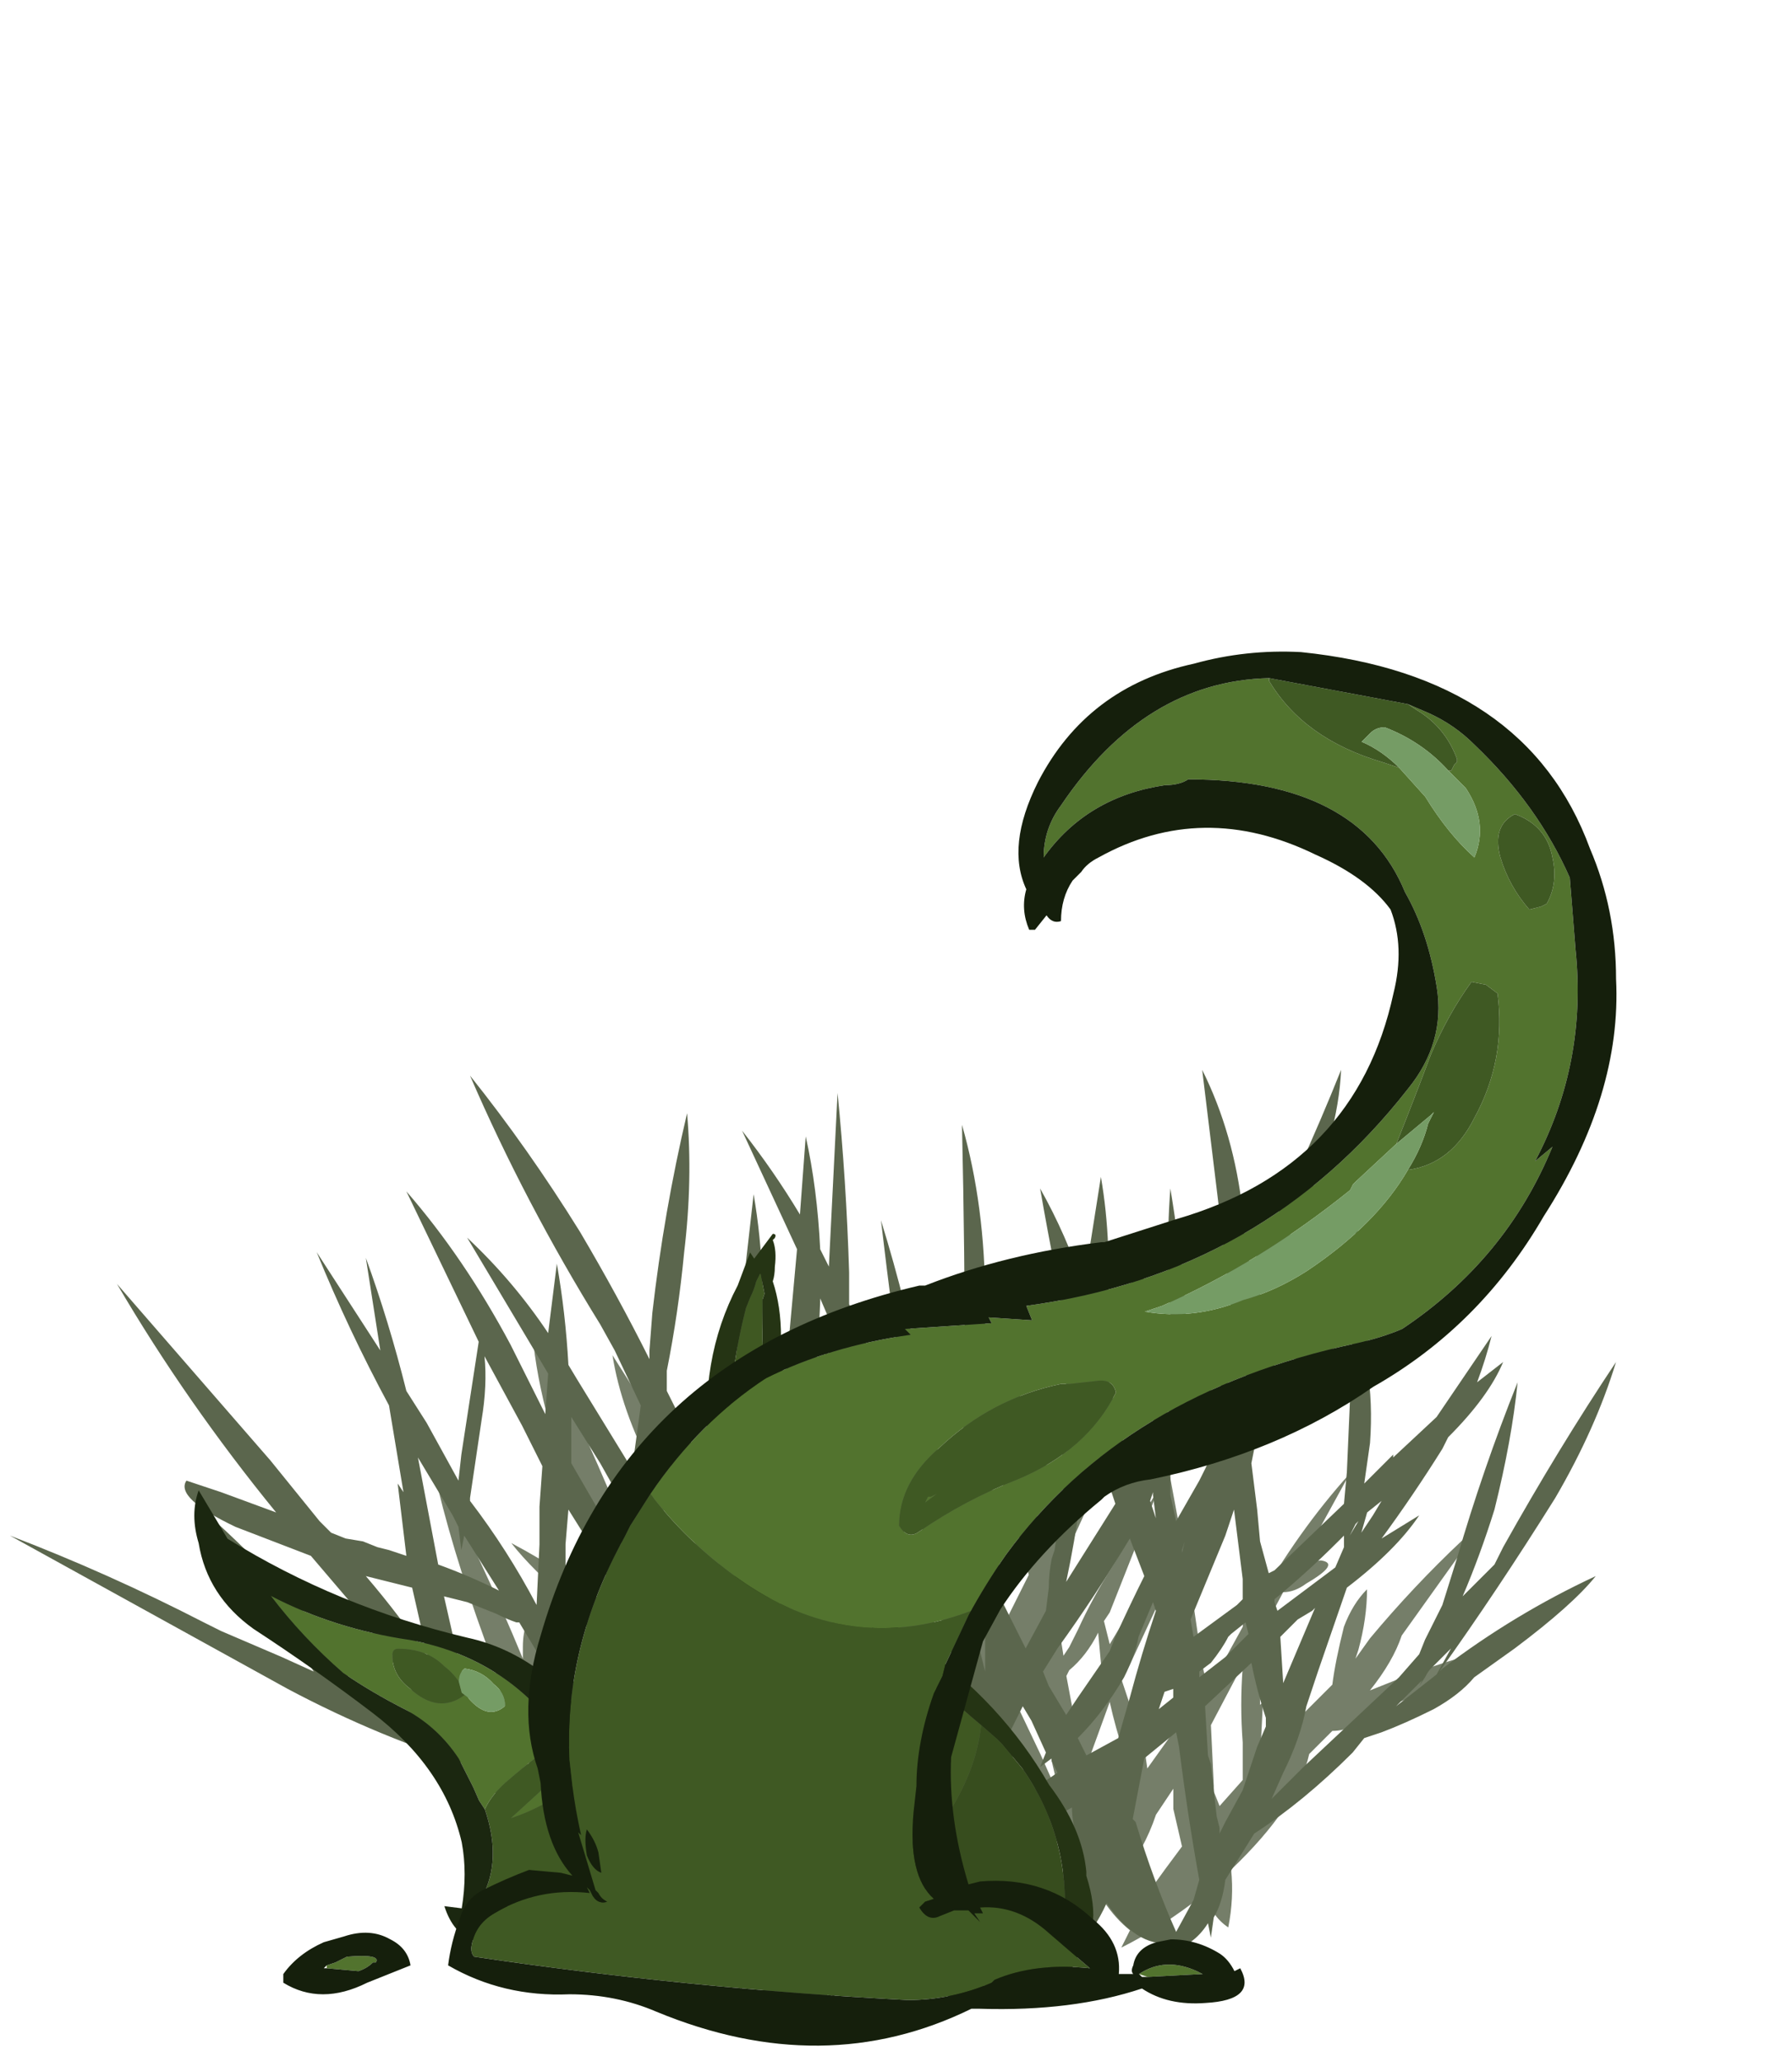 <?xml version="1.0" encoding="UTF-8" standalone="no"?>
<svg xmlns:ffdec="https://www.free-decompiler.com/flash" xmlns:xlink="http://www.w3.org/1999/xlink" ffdec:objectType="frame" height="249.45px" width="216.95px" xmlns="http://www.w3.org/2000/svg">
  <g transform="matrix(1.0, 0.0, 0.0, 1.0, 119.75, 238.1)">
    <use ffdec:characterId="2162" height="11.55" transform="matrix(7.0, 0.0, 0.0, 6.993, -74.65, -77.97)" width="19.7" xlink:href="#shape0"/>
    <use ffdec:characterId="2170" height="16.45" transform="matrix(-7.007, 0.0, 0.0, 7.0, 75.893, -108.65)" width="27.75" xlink:href="#shape1"/>
    <use ffdec:characterId="2171" height="10.3" transform="matrix(7.0, 0.0, 0.0, 5.324, -96.4, -57.777)" width="7.9" xlink:href="#shape2"/>
    <use ffdec:characterId="2163" height="18.6" transform="matrix(-4.995, 0.0, 0.0, 4.995, 12.517, -88.808)" width="9.35" xlink:href="#shape3"/>
    <use ffdec:characterId="2169" height="24.1" transform="matrix(7.0, 0.0, 0.0, 7.0, -85.45, -159.2)" width="23.05" xlink:href="#shape4"/>
  </g>
  <defs>
    <g id="shape0" transform="matrix(1.0, 0.0, 0.0, 1.0, 10.25, 11.55)">
      <path d="M8.8 -7.9 L7.55 -6.15 Q7.4 -5.7 7.0 -5.2 L7.25 -5.3 Q8.35 -5.75 9.45 -6.0 9.4 -5.75 8.45 -5.35 L7.1 -4.85 6.75 -4.6 Q6.55 -4.5 6.35 -4.5 L5.95 -4.1 Q5.75 -3.2 4.6 -2.1 4.65 -1.6 4.55 -1.1 4.4 -1.2 4.3 -1.35 L4.25 -1.2 4.1 -1.65 Q3.4 -1.1 2.7 -0.75 L2.85 -1.05 Q2.6 -1.25 2.4 -1.55 L2.4 -1.55 2.25 -1.45 1.65 -0.55 1.7 -0.9 Q1.15 -0.4 0.65 -0.1 L0.75 -0.35 0.6 0.0 Q0.5 -0.2 0.5 -0.45 L0.45 -0.45 0.3 -0.2 Q0.2 -0.35 0.15 -0.55 L0.0 -0.6 0.15 -0.35 -0.25 -0.75 Q-0.75 -1.1 -1.2 -1.7 -1.85 -1.05 -2.6 -0.65 L-2.55 -0.8 Q-3.05 -1.45 -3.1 -2.5 L-3.1 -2.5 Q-3.1 -2.2 -3.15 -1.8 -3.25 -1.35 -3.4 -0.95 L-3.35 -0.85 Q-4.2 -1.05 -4.65 -2.05 -5.15 -1.3 -5.75 -1.35 L-5.7 -1.2 Q-6.5 -1.4 -6.7 -2.45 L-7.2 -3.25 Q-8.05 -3.8 -8.9 -4.65 L-10.15 -5.95 Q-10.35 -6.2 -10.1 -6.3 -9.05 -5.4 -8.05 -4.4 L-7.5 -3.85 -7.7 -4.3 Q-8.0 -4.9 -8.1 -5.45 L-8.3 -6.05 Q-8.9 -7.7 -9.2 -9.05 -8.35 -7.45 -7.65 -5.75 L-7.65 -5.95 Q-7.65 -6.45 -7.35 -6.75 L-7.4 -5.6 Q-7.4 -5.35 -7.4 -5.1 L-7.25 -4.75 -7.0 -4.0 -6.7 -3.45 -6.6 -3.25 -6.6 -3.35 -6.55 -3.55 -6.45 -4.45 Q-6.3 -5.25 -6.05 -5.9 -6.25 -6.05 -6.45 -6.2 -6.65 -6.45 -6.75 -6.65 L-6.8 -6.7 Q-7.5 -7.3 -7.85 -7.75 -6.9 -7.25 -6.05 -6.55 L-5.9 -6.45 -6.0 -6.65 -6.7 -8.4 Q-7.4 -10.1 -7.5 -11.55 -6.55 -9.65 -5.7 -7.55 L-5.65 -7.6 -5.55 -8.45 -5.4 -9.0 Q-5.95 -10.05 -6.1 -11.0 L-5.15 -9.5 -4.95 -9.8 -5.05 -9.3 -3.9 -7.55 -4.0 -8.05 -4.0 -8.15 -4.05 -8.35 Q-4.15 -8.85 -4.05 -9.25 -3.85 -8.75 -3.7 -8.0 -3.6 -7.55 -3.7 -7.2 L-3.25 -6.45 -2.85 -7.25 -2.85 -7.35 -2.75 -8.45 -2.75 -8.5 -3.05 -8.95 Q-3.3 -9.4 -3.3 -9.8 L-2.7 -8.95 Q-2.65 -10.05 -2.45 -11.1 -2.35 -9.75 -2.45 -8.4 L-2.35 -8.15 Q-1.7 -9.3 -0.9 -10.25 -1.65 -8.5 -2.55 -6.7 L-2.55 -5.9 -2.5 -5.9 -2.25 -6.85 Q-1.85 -8.15 -1.25 -9.3 L-1.65 -7.7 -1.25 -6.75 Q-1.05 -7.2 -0.7 -7.6 L-1.1 -6.2 -0.7 -5.15 Q-0.55 -4.7 -0.45 -4.25 L-0.05 -5.05 0.05 -5.9 Q0.0 -6.45 0.0 -7.1 0.0 -8.25 0.15 -9.2 0.4 -7.7 0.45 -6.15 L0.45 -5.9 1.1 -7.2 0.95 -7.75 Q0.75 -8.95 0.8 -10.05 L1.35 -7.75 1.6 -8.3 1.75 -8.55 Q1.7 -8.75 1.65 -8.95 1.65 -9.35 1.8 -9.6 L1.95 -8.95 Q2.55 -10.0 3.25 -10.85 L1.9 -7.9 Q1.75 -7.3 1.55 -6.75 L1.7 -5.8 1.8 -5.95 1.95 -6.25 Q2.2 -6.8 2.55 -7.35 L3.35 -8.7 2.5 -6.55 2.4 -6.4 2.5 -6.0 2.95 -6.75 3.45 -7.65 Q3.4 -8.55 3.45 -9.4 L3.7 -8.05 4.2 -8.8 3.8 -7.7 4.1 -5.65 4.2 -5.2 4.25 -5.3 4.8 -6.3 Q4.85 -6.9 5.0 -7.45 L5.05 -6.7 Q5.75 -7.95 6.65 -8.95 L5.8 -7.4 6.15 -7.45 Q6.5 -7.4 5.9 -7.05 5.7 -6.9 5.5 -6.9 L5.1 -6.15 5.1 -4.95 5.15 -5.0 5.1 -4.0 5.3 -4.25 5.2 -4.25 5.45 -4.4 6.35 -5.3 Q6.4 -5.7 6.55 -6.3 6.7 -6.7 6.95 -6.95 6.95 -6.45 6.8 -5.9 L6.75 -5.75 7.0 -6.1 Q7.75 -7.0 8.6 -7.8 8.7 -7.9 8.8 -7.9 M3.5 -7.05 L2.85 -5.65 2.7 -5.4 2.95 -4.65 2.95 -4.5 3.05 -4.55 3.15 -3.85 3.65 -4.55 3.65 -4.6 Q3.6 -5.35 3.65 -6.0 L3.55 -6.8 3.5 -7.05 M4.8 -4.3 Q4.75 -4.95 4.8 -5.6 L4.75 -5.55 4.25 -4.6 4.3 -3.55 4.3 -3.45 4.4 -3.2 4.8 -3.65 4.8 -4.3 M2.3 -6.2 Q2.1 -5.8 1.8 -5.55 L1.75 -5.45 1.9 -4.65 2.05 -4.9 2.35 -5.65 2.3 -6.2 M1.3 -4.1 L1.5 -3.65 1.55 -3.75 Q1.4 -4.35 1.35 -5.05 1.3 -5.6 1.25 -6.1 L0.8 -5.15 1.3 -4.1 M0.75 -4.5 L0.65 -4.9 0.45 -4.6 0.55 -3.25 Q0.65 -2.25 0.5 -1.45 L0.5 -1.25 Q0.6 -1.65 0.75 -2.05 0.95 -2.45 1.15 -2.8 L1.25 -3.05 Q1.15 -3.25 1.05 -3.5 1.0 -3.75 1.0 -3.9 L0.75 -4.5 M2.75 -4.1 Q2.6 -4.55 2.5 -5.0 L2.1 -3.9 2.45 -2.9 2.65 -3.1 2.85 -3.4 Q2.75 -3.65 2.75 -3.95 L2.75 -4.1 M1.85 -2.75 L1.8 -2.9 1.75 -2.95 1.55 -2.5 Q1.5 -1.9 1.2 -1.35 L0.95 -0.85 Q1.35 -1.65 1.95 -2.35 L1.85 -2.75 M0.0 -3.55 Q-0.25 -2.95 -0.65 -2.4 L-0.45 -2.15 0.05 -1.4 0.05 -1.6 Q0.05 -1.9 0.15 -2.2 0.05 -2.85 0.0 -3.55 M2.9 -1.25 L2.9 -1.2 2.95 -1.25 2.9 -1.25 M2.8 -1.6 L2.9 -1.3 3.2 -1.75 Q3.45 -2.1 3.75 -2.5 L3.6 -3.15 3.6 -3.5 3.3 -3.05 Q3.1 -2.45 2.7 -1.95 L2.75 -1.75 2.8 -1.6 M-5.45 -7.45 L-5.45 -7.3 -5.5 -7.1 Q-5.25 -6.35 -5.05 -5.6 L-4.85 -4.9 -4.3 -4.6 -4.15 -4.9 Q-4.6 -5.35 -4.95 -5.95 -5.3 -6.65 -5.15 -7.2 L-4.15 -5.6 -3.95 -5.3 -3.65 -5.8 -3.55 -6.05 -3.8 -6.45 Q-4.45 -7.4 -5.1 -8.4 L-5.15 -8.6 -5.35 -7.75 -5.45 -7.45 M-2.45 -8.15 L-2.45 -8.0 -2.4 -8.05 -2.45 -8.15 M-6.15 -2.1 L-5.85 -1.55 Q-5.45 -2.45 -5.15 -3.45 L-5.1 -3.5 -5.3 -4.55 -5.35 -4.75 Q-5.8 -5.1 -5.95 -5.4 -6.0 -4.55 -6.15 -3.65 L-6.35 -2.7 -6.15 -2.1 M-1.55 -6.15 Q-1.7 -6.9 -1.65 -7.55 L-2.15 -5.75 -2.35 -5.0 -2.0 -4.4 -1.95 -4.45 -1.95 -4.65 Q-1.85 -5.2 -1.65 -5.85 L-1.55 -6.15 M-3.0 -5.05 L-3.2 -5.45 -3.35 -5.2 -3.6 -4.65 -3.5 -4.4 -3.7 -4.55 -3.7 -4.5 -3.8 -4.3 -3.2 -3.9 -3.05 -4.45 -3.0 -4.7 -3.0 -5.05 M-2.5 -3.9 L-2.45 -3.15 -2.3 -2.95 -2.45 -3.0 Q-2.45 -2.3 -2.5 -1.6 L-2.5 -0.95 Q-2.2 -1.75 -1.75 -2.55 -1.95 -2.85 -2.05 -3.2 L-2.1 -3.15 -2.1 -3.25 -2.2 -3.55 -2.5 -4.05 -2.5 -3.9 M-1.4 -4.95 L-1.7 -4.0 -1.4 -3.45 -1.3 -3.2 -1.05 -3.55 -0.75 -3.95 Q-1.1 -4.6 -1.3 -5.35 L-1.4 -4.95 M-5.95 -5.6 L-5.55 -5.35 -5.65 -5.7 -5.95 -5.85 -5.95 -5.6 M-4.05 -3.8 Q-4.05 -3.5 -4.15 -3.1 L-4.05 -2.8 -3.7 -1.8 -3.65 -2.2 -3.5 -2.65 -3.35 -3.4 Q-3.6 -3.5 -3.85 -3.7 L-4.05 -3.8" fill="#757e69" fill-rule="evenodd" stroke="none"/>
    </g>
    <g id="shape1" transform="matrix(1.0, 0.0, 0.0, 1.0, 13.45, 16.45)">
      <path d="M6.2 -11.75 L6.5 -9.8 6.55 -9.35 7.1 -10.35 7.45 -10.9 Q7.75 -12.1 8.15 -13.2 L7.9 -11.6 9.0 -13.3 Q8.45 -11.95 7.75 -10.65 L7.5 -9.15 7.6 -9.3 7.45 -8.05 7.75 -8.15 7.95 -8.2 8.2 -8.3 8.5 -8.35 8.75 -8.45 8.95 -8.65 9.8 -9.7 12.45 -12.75 Q11.25 -10.7 9.7 -8.8 L10.65 -9.15 11.25 -9.35 Q11.45 -9.05 10.4 -8.55 9.75 -8.3 9.1 -8.05 L7.95 -6.7 7.55 -6.15 Q7.4 -5.7 7.0 -5.2 L7.25 -5.3 8.05 -5.6 8.35 -5.75 Q8.75 -6.6 9.5 -7.4 10.1 -8.05 10.7 -8.6 10.25 -7.55 9.4 -6.65 L9.35 -6.6 Q9.25 -6.35 9.05 -6.05 L9.6 -6.3 10.65 -6.75 10.95 -6.9 Q12.6 -7.75 14.3 -8.4 L9.5 -5.75 Q7.9 -4.9 6.25 -4.4 L5.95 -4.1 Q5.75 -3.2 4.6 -2.1 4.65 -1.6 4.55 -1.1 4.4 -1.2 4.3 -1.35 L4.25 -1.2 4.1 -1.65 Q3.4 -1.1 2.7 -0.75 L2.85 -1.05 Q2.6 -1.25 2.4 -1.55 L2.4 -1.55 2.25 -1.45 1.65 -0.55 1.7 -0.9 Q1.15 -0.4 0.65 -0.1 L0.75 -0.35 0.6 0.0 Q0.5 -0.2 0.5 -0.45 L0.45 -0.45 0.3 -0.2 Q0.2 -0.35 0.15 -0.55 L0.0 -0.6 0.15 -0.35 -0.25 -0.75 Q-0.75 -1.1 -1.2 -1.7 -1.85 -1.05 -2.6 -0.65 L-2.55 -0.8 Q-3.05 -1.45 -3.1 -2.5 L-3.1 -2.5 Q-3.1 -2.2 -3.15 -1.8 -3.25 -1.35 -3.4 -0.95 L-3.35 -0.85 Q-4.2 -1.05 -4.65 -2.05 -5.15 -1.3 -5.75 -1.35 L-5.7 -1.2 Q-6.15 -1.3 -6.4 -1.7 L-6.45 -1.45 -6.5 -1.8 Q-6.65 -2.05 -6.7 -2.45 L-7.2 -3.25 Q-8.05 -3.8 -8.9 -4.65 L-9.1 -4.9 -9.4 -5.0 Q-9.8 -5.15 -10.3 -5.4 -10.75 -5.65 -11.0 -5.95 L-11.7 -6.45 Q-12.7 -7.2 -13.1 -7.7 -11.7 -7.05 -10.45 -6.1 L-10.4 -6.05 Q-11.4 -7.45 -12.4 -9.05 -13.1 -10.25 -13.45 -11.4 -12.45 -9.9 -11.5 -8.2 L-11.35 -7.9 -10.8 -7.35 Q-11.1 -8.05 -11.35 -8.85 -11.65 -10.05 -11.75 -11.05 -11.15 -9.55 -10.7 -8.0 L-10.45 -7.2 -10.15 -6.6 -10.05 -6.35 -9.7 -5.95 -8.05 -4.4 -7.5 -3.85 -7.7 -4.3 Q-8.0 -4.9 -8.1 -5.45 L-8.3 -6.05 -8.8 -7.5 Q-9.65 -8.15 -10.05 -8.75 L-9.4 -8.35 Q-9.95 -9.1 -10.45 -9.9 L-10.55 -10.1 Q-11.25 -10.8 -11.5 -11.4 L-11.05 -11.05 Q-11.2 -11.45 -11.3 -11.85 L-10.35 -10.45 -9.6 -9.75 -9.6 -9.8 -9.1 -9.3 -9.2 -10.0 Q-9.25 -10.7 -9.15 -11.3 L-9.15 -12.35 Q-9.65 -13.1 -9.85 -13.75 L-9.1 -12.9 -8.95 -13.95 -8.95 -12.7 -7.9 -11.45 -7.4 -10.75 -7.4 -10.8 -7.45 -11.1 Q-7.8 -11.95 -7.95 -12.8 L-7.45 -11.8 Q-7.45 -12.15 -7.3 -12.55 L-7.3 -12.6 -8.0 -13.95 Q-8.65 -15.3 -8.7 -16.45 -8.0 -14.7 -7.15 -13.05 L-7.05 -13.3 -7.0 -14.0 Q-6.85 -15.35 -6.3 -16.45 L-6.75 -12.75 -6.8 -12.35 -6.0 -11.05 Q-6.05 -11.75 -6.0 -12.5 -5.9 -13.5 -5.75 -14.4 -5.65 -13.05 -5.8 -11.7 L-5.85 -10.75 -5.7 -10.5 Q-5.65 -11.25 -5.5 -11.85 L-5.45 -10.1 -5.15 -9.5 -5.0 -9.7 -4.65 -11.25 Q-5.25 -12.35 -5.35 -13.2 L-4.65 -12.1 Q-4.75 -13.45 -4.55 -14.6 L-4.25 -12.7 Q-3.95 -13.6 -3.5 -14.4 -3.75 -12.95 -4.1 -11.4 L-4.05 -11.2 -3.85 -10.85 -3.7 -10.65 -3.4 -10.2 Q-3.0 -9.55 -2.7 -8.95 L-2.65 -9.5 -2.65 -9.55 -2.75 -9.75 Q-3.35 -11.15 -3.55 -12.4 -3.05 -11.5 -2.65 -10.6 L-2.65 -10.7 Q-2.65 -11.3 -2.55 -11.9 L-2.55 -12.45 Q-2.55 -14.1 -2.15 -15.5 -2.2 -13.3 -2.2 -11.05 -2.15 -10.3 -2.2 -9.55 L-1.95 -8.9 -1.9 -8.85 -1.9 -8.9 -1.8 -9.05 -1.7 -9.6 -1.65 -9.7 Q-1.95 -10.4 -2.1 -11.1 L-1.6 -10.1 -1.5 -10.85 Q-1.2 -12.4 -0.75 -13.85 -0.95 -12.15 -1.2 -10.4 -0.9 -11.05 -0.55 -11.6 L-0.2 -12.4 -0.2 -12.95 Q-0.15 -14.55 0.0 -16.05 L0.15 -13.05 0.3 -13.35 Q0.35 -14.4 0.55 -15.3 L0.65 -13.95 Q1.1 -14.7 1.65 -15.4 L0.7 -13.35 0.9 -11.15 0.95 -10.55 1.55 -9.1 1.6 -8.95 1.65 -8.9 Q1.45 -10.05 1.35 -11.3 1.2 -12.85 1.45 -14.3 1.7 -12.15 1.9 -9.95 L1.95 -9.5 1.95 -9.4 2.0 -9.0 2.15 -9.25 2.6 -10.15 2.8 -10.6 2.95 -10.9 2.95 -11.25 Q2.75 -12.25 2.65 -13.3 2.5 -14.55 2.6 -15.7 3.0 -14.0 3.2 -12.25 L3.25 -11.6 3.25 -11.45 Q3.8 -12.55 4.45 -13.65 5.35 -15.1 6.35 -16.35 5.4 -14.15 4.1 -12.05 L3.85 -11.6 3.4 -10.65 3.55 -9.55 4.5 -11.1 4.65 -11.35 Q4.7 -12.25 4.85 -13.1 L5.0 -11.9 Q5.6 -12.8 6.4 -13.55 L5.0 -11.2 5.05 -10.5 5.65 -11.7 Q6.45 -13.2 7.45 -14.35 L6.2 -11.75 M6.5 -8.15 L6.45 -8.4 5.85 -7.45 Q6.35 -7.7 6.9 -7.9 L7.25 -9.75 6.65 -8.75 6.55 -8.55 6.5 -8.15 M6.35 -9.05 L6.15 -10.4 Q6.05 -11.0 6.1 -11.5 L5.45 -10.3 5.1 -9.6 5.15 -8.9 5.15 -8.25 5.2 -7.2 Q5.7 -8.15 6.35 -9.0 L6.35 -9.05 M7.35 -7.5 L7.1 -6.4 7.05 -6.25 Q7.55 -7.0 8.15 -7.7 L7.35 -7.5 M0.3 -12.5 L0.15 -12.15 0.15 -11.4 0.2 -11.65 0.45 -7.3 0.5 -6.05 1.1 -7.2 0.95 -7.75 Q0.9 -8.3 0.85 -8.8 L0.65 -9.8 Q0.35 -11.05 0.3 -12.45 L0.3 -12.5 M1.0 -9.35 L1.05 -9.1 1.1 -8.7 1.35 -7.75 1.5 -8.0 1.35 -8.35 1.0 -9.55 1.0 -9.35 M2.9 -8.5 L3.2 -8.95 3.05 -9.85 3.05 -9.95 2.3 -8.45 2.0 -7.8 2.2 -7.25 2.55 -7.85 2.9 -8.5 M4.6 -10.2 L4.6 -10.45 4.1 -9.65 3.65 -8.85 3.7 -8.5 3.75 -8.2 4.05 -8.7 4.6 -9.65 4.6 -10.2 M3.8 -7.5 L4.1 -5.65 4.2 -5.2 4.25 -5.3 4.6 -5.9 4.5 -5.75 4.75 -6.3 4.7 -6.65 4.55 -6.7 4.7 -6.8 4.7 -7.2 Q4.7 -7.75 4.7 -8.25 L4.65 -8.85 4.15 -8.05 3.8 -7.5 M3.3 -8.25 L2.95 -7.6 2.5 -6.55 2.45 -6.45 2.55 -6.1 2.95 -6.75 3.25 -7.3 3.4 -7.6 3.3 -8.25 M5.5 -6.9 L5.2 -6.4 5.2 -5.85 Q5.2 -4.9 5.1 -4.05 L5.1 -4.0 5.3 -4.25 5.2 -4.25 5.45 -4.4 6.3 -5.2 6.4 -5.7 Q6.45 -5.95 6.55 -6.25 L6.8 -7.35 6.4 -7.25 5.9 -7.05 Q5.7 -6.95 5.55 -6.9 L5.5 -6.9 M3.55 -6.8 L3.5 -7.0 3.3 -6.65 2.85 -5.65 2.7 -5.45 2.85 -4.85 2.95 -4.65 2.95 -4.5 3.05 -4.55 3.15 -3.85 3.65 -4.55 3.65 -4.6 Q3.6 -5.35 3.65 -6.0 L3.55 -6.8 M4.8 -5.4 L4.75 -5.6 4.75 -5.55 4.25 -4.6 4.3 -3.55 4.3 -3.45 4.4 -3.2 4.8 -3.65 4.8 -4.3 Q4.8 -4.8 4.8 -5.4 M2.25 -7.3 L2.2 -7.25 2.2 -7.2 2.25 -7.3 M1.7 -7.2 L1.55 -6.75 1.7 -5.95 1.95 -6.6 1.9 -6.75 1.7 -7.25 1.7 -7.2 M0.5 -4.25 L0.5 -4.35 0.55 -3.25 Q0.65 -2.25 0.5 -1.45 L0.5 -1.25 Q0.6 -1.65 0.75 -2.05 0.95 -2.45 1.15 -2.8 L1.25 -3.0 Q0.85 -3.6 0.5 -4.3 L0.5 -4.25 M1.3 -4.1 L1.5 -3.65 1.55 -3.75 Q1.4 -4.35 1.35 -5.05 1.3 -5.6 1.25 -6.1 L0.8 -5.15 1.3 -4.1 M1.75 -5.45 L1.9 -4.65 2.05 -4.9 2.25 -5.45 2.1 -5.9 1.8 -5.55 1.75 -5.45 M2.75 -4.05 L2.45 -4.9 2.1 -3.9 2.45 -2.9 2.65 -3.1 2.85 -3.4 Q2.75 -3.65 2.75 -3.95 L2.75 -4.05 M1.85 -2.75 L1.8 -2.9 1.75 -2.95 1.55 -2.5 Q1.5 -1.9 1.2 -1.35 L0.95 -0.85 Q1.35 -1.65 1.95 -2.35 L1.85 -2.75 M0.0 -3.55 Q-0.25 -2.95 -0.65 -2.4 L-0.45 -2.15 0.05 -1.4 0.05 -1.6 Q0.05 -1.9 0.15 -2.2 0.05 -2.85 0.0 -3.55 M2.9 -1.25 L2.9 -1.2 2.95 -1.25 2.9 -1.25 M2.8 -1.6 L2.9 -1.3 3.2 -1.75 Q3.45 -2.1 3.75 -2.5 L3.6 -3.15 3.6 -3.5 3.3 -3.05 Q3.1 -2.45 2.7 -1.95 L2.75 -1.75 2.8 -1.6 M-3.95 -9.55 L-3.75 -8.15 -3.7 -8.0 Q-3.65 -7.75 -3.65 -7.5 L-3.6 -7.1 -3.25 -6.45 -2.85 -7.25 -2.85 -7.35 -2.75 -8.25 Q-3.1 -8.75 -3.45 -9.35 L-3.5 -9.45 -4.0 -10.2 -3.95 -9.55 M-5.85 -9.95 L-5.85 -9.95 -6.6 -11.15 -6.7 -10.3 -6.35 -9.55 -6.25 -9.35 -5.85 -8.65 -5.75 -9.1 -5.75 -9.75 -5.85 -9.95 M-5.5 -8.7 L-5.4 -9.0 -5.45 -9.15 -5.45 -9.1 -5.5 -8.7 M-5.95 -8.1 L-5.95 -8.15 -6.0 -8.3 -5.95 -8.1 M-5.3 -7.7 Q-5.05 -7.2 -4.8 -6.65 L-4.7 -6.4 -4.15 -5.6 -3.95 -5.3 -3.65 -5.8 -3.55 -6.05 -3.8 -6.45 Q-4.45 -7.35 -5.05 -8.35 L-5.3 -7.7 M-4.2 -9.05 L-4.4 -10.2 Q-4.6 -9.55 -4.8 -8.95 L-3.95 -7.6 Q-4.1 -8.3 -4.2 -9.05 M-0.05 -9.9 Q-0.15 -10.65 -0.15 -11.4 L-0.35 -11.05 -0.5 -10.65 -1.05 -9.55 -1.15 -9.25 -0.7 -8.3 -0.1 -9.65 -0.05 -9.9 M-2.3 -8.2 L-2.25 -8.35 -2.3 -8.55 -2.3 -8.2 M-1.4 -8.8 L-1.6 -7.9 -1.2 -6.95 -1.15 -7.2 -0.85 -7.9 -1.0 -8.15 -1.35 -8.9 -1.4 -8.8 M-0.1 -8.65 L-0.1 -9.45 -0.5 -7.95 -0.05 -7.1 0.0 -7.05 0.0 -7.55 -0.1 -8.65 M-8.9 -12.05 L-8.85 -10.65 -8.8 -9.5 -8.75 -8.95 -7.55 -7.8 -7.45 -7.75 -7.3 -8.3 -7.25 -8.85 -7.15 -9.65 -7.25 -10.15 -7.4 -10.3 -7.45 -10.2 -7.45 -10.35 -8.05 -10.95 -8.4 -11.45 -8.8 -11.9 -8.9 -12.05 M-6.75 -11.45 L-6.9 -11.7 Q-7.0 -11.35 -7.1 -11.05 L-6.9 -10.65 -6.65 -11.25 -6.75 -11.45 M-9.25 -8.75 L-9.05 -8.45 -9.15 -8.8 -9.4 -9.0 -9.25 -8.75 M-8.95 -8.6 L-9.0 -8.65 -8.85 -8.4 -8.95 -8.6 M-8.6 -7.85 L-7.6 -7.1 -7.55 -7.25 -7.55 -7.3 Q-8.1 -7.75 -8.65 -8.3 L-8.75 -8.4 -8.75 -8.2 -8.6 -7.85 M-7.0 -7.65 L-7.0 -7.3 -6.9 -7.2 -6.15 -6.65 -6.1 -6.95 -6.7 -8.4 -6.85 -8.85 -7.0 -7.65 M-6.8 -6.7 L-7.05 -6.9 -7.1 -6.7 -6.7 -6.3 -6.25 -5.95 -6.25 -6.05 -6.45 -6.2 Q-6.65 -6.45 -6.75 -6.65 L-6.8 -6.7 M-8.2 -7.1 L-8.25 -7.15 -7.7 -5.85 -7.65 -6.65 -7.95 -6.95 -8.2 -7.1 M-7.4 -5.1 L-7.25 -4.75 -7.0 -4.0 -6.7 -3.45 -6.6 -3.25 -6.6 -3.35 -6.55 -3.55 -6.45 -4.45 -6.4 -4.6 -6.35 -5.45 -7.15 -6.2 Q-7.25 -5.7 -7.4 -5.25 L-7.4 -5.1 M-10.35 -6.0 L-9.65 -5.45 -10.1 -5.9 -10.05 -5.8 -10.15 -5.95 Q-10.2 -6.05 -10.25 -6.1 L-10.6 -6.45 -10.35 -6.0 M-6.15 -2.1 L-5.85 -1.55 Q-5.45 -2.45 -5.15 -3.45 L-5.1 -3.5 -5.3 -4.55 -5.85 -5.0 -5.9 -4.75 Q-6.05 -3.55 -6.25 -2.45 L-6.15 -2.1 M-1.0 -6.35 Q-0.8 -5.6 -0.65 -4.85 L-0.45 -4.25 -0.05 -5.05 0.0 -5.5 Q-0.4 -6.5 -0.7 -7.35 L-1.0 -6.35 M-1.75 -7.15 Q-1.95 -6.45 -2.15 -5.75 L-2.35 -5.0 -2.05 -4.55 -1.65 -5.8 -1.65 -5.85 -1.55 -6.15 -1.65 -6.85 -1.75 -7.15 M-2.55 -6.7 L-2.55 -6.05 -2.25 -7.25 -2.4 -7.0 -2.55 -6.7 M-2.5 -3.9 L-2.45 -3.3 -2.3 -3.75 -2.5 -4.05 -2.5 -3.9 M-3.0 -5.05 L-3.2 -5.45 -3.35 -5.2 -3.6 -4.65 -3.5 -4.4 -3.7 -4.55 -3.7 -4.5 -3.8 -4.3 -3.2 -3.9 -3.05 -4.45 -3.0 -4.7 -3.0 -5.05 M-1.4 -4.95 L-1.7 -4.0 -1.4 -3.45 -1.3 -3.2 -1.05 -3.55 -0.75 -3.95 Q-1.1 -4.6 -1.3 -5.35 L-1.4 -4.95 M-5.05 -5.6 L-4.85 -4.9 -4.3 -4.6 -4.15 -4.9 Q-4.6 -5.35 -4.95 -5.95 -5.15 -6.35 -5.2 -6.65 L-5.45 -7.25 -5.5 -7.1 Q-5.25 -6.35 -5.05 -5.6 M-5.8 -5.75 L-5.8 -5.6 -5.55 -5.4 -5.65 -5.7 -5.8 -5.75 M-4.05 -2.8 L-3.7 -1.8 -3.65 -2.2 -3.5 -2.65 -3.35 -3.35 Q-3.7 -3.5 -4.05 -3.7 -4.05 -3.45 -4.15 -3.1 L-4.05 -2.8 M-2.25 -3.6 L-2.45 -3.25 -2.45 -3.15 -2.3 -2.95 -2.45 -3.0 Q-2.45 -2.3 -2.5 -1.6 L-2.5 -0.95 Q-2.2 -1.75 -1.75 -2.55 -1.95 -2.85 -2.05 -3.2 L-2.1 -3.15 -2.1 -3.25 -2.2 -3.55 -2.25 -3.6" fill="#5b664d" fill-rule="evenodd" stroke="none"/>
    </g>
    <g id="shape2" transform="matrix(1.0, 0.0, 0.0, 1.0, 6.7, 9.8)">
      <path d="M0.1 -3.3 Q-0.6 -2.6 -1.2 -2.35 L-0.7 -2.95 Q-0.3 -3.5 -0.6 -3.9 -0.95 -3.55 -1.3 -3.15 -1.55 -2.85 -1.65 -2.55 L-1.75 -2.75 -1.85 -3.05 -2.1 -3.7 Q-2.45 -4.4 -3.0 -4.8 -3.6 -5.2 -4.1 -5.65 -4.8 -6.45 -5.35 -7.4 -4.25 -6.65 -2.95 -6.4 -1.3 -6.0 -0.35 -4.25 -0.1 -3.8 0.1 -3.3 M-1.75 -0.4 L-1.75 -0.3 -1.8 -0.3 -1.75 -0.4 M-2.1 -5.45 Q-2.2 -5.65 -2.35 -5.8 -2.65 -6.2 -3.15 -6.2 -3.25 -6.2 -3.25 -6.05 -3.25 -5.6 -2.95 -5.3 -2.45 -4.7 -2.0 -5.15 L-2.05 -5.2 -1.95 -5.1 Q-1.6 -4.55 -1.3 -4.9 -1.3 -5.2 -1.5 -5.4 -1.7 -5.7 -2.0 -5.75 -2.1 -5.65 -2.1 -5.45" fill="#52732e" fill-rule="evenodd" stroke="none"/>
      <path d="M0.1 -3.3 L0.35 -2.6 Q0.4 -2.3 0.45 -1.95 0.7 -1.05 0.85 -0.3 L0.65 -0.45 -0.05 -0.6 -0.8 -0.4 -1.75 -0.3 -1.75 -0.4 -1.7 -0.55 Q-1.35 -1.4 -1.65 -2.55 -1.55 -2.85 -1.3 -3.15 -0.95 -3.55 -0.6 -3.9 -0.3 -3.5 -0.7 -2.95 L-1.2 -2.35 Q-0.6 -2.6 0.1 -3.3 M-2.05 -5.2 L-2.0 -5.15 Q-2.45 -4.7 -2.95 -5.3 -3.25 -5.6 -3.25 -6.05 -3.25 -6.2 -3.15 -6.2 -2.65 -6.2 -2.35 -5.8 -2.2 -5.65 -2.1 -5.45 L-2.05 -5.2" fill="#3f5923" fill-rule="evenodd" stroke="none"/>
      <path d="M-2.05 -5.2 L-2.1 -5.45 Q-2.1 -5.65 -2.0 -5.75 -1.7 -5.7 -1.5 -5.4 -1.3 -5.2 -1.3 -4.9 -1.6 -4.55 -1.95 -5.1 L-2.05 -5.2" fill="#759c65" fill-rule="evenodd" stroke="none"/>
      <path d="M-1.75 -0.3 L-0.8 -0.4 -0.05 -0.6 0.65 -0.45 0.85 -0.3 Q0.7 -1.05 0.45 -1.95 0.4 -2.3 0.35 -2.6 L0.1 -3.3 Q-0.1 -3.8 -0.35 -4.25 -1.3 -6.0 -2.95 -6.4 -4.25 -6.65 -5.35 -7.4 -4.8 -6.45 -4.1 -5.65 -3.6 -5.2 -3.0 -4.8 -2.45 -4.4 -2.1 -3.7 L-1.85 -3.05 -1.75 -2.75 -1.65 -2.55 Q-1.35 -1.4 -1.7 -0.55 L-1.75 -0.4 -1.8 -0.3 -1.75 -0.3 M1.15 -1.4 Q1.25 -0.55 1.05 0.3 L0.95 -0.1 Q0.05 -0.15 -0.9 0.3 -2.05 0.9 -2.35 -0.35 L-2.05 -0.3 Q-1.95 -1.1 -2.05 -1.8 -2.35 -3.5 -3.6 -4.75 -4.6 -5.75 -5.65 -6.65 -6.45 -7.4 -6.6 -8.6 -6.75 -9.25 -6.6 -9.8 L-6.1 -8.7 Q-4.2 -7.15 -1.95 -6.45 -1.25 -6.25 -0.65 -5.65 0.4 -4.45 0.8 -2.85 1.1 -2.2 1.15 -1.4" fill="#1b2710" fill-rule="evenodd" stroke="none"/>
    </g>
    <g id="shape3" transform="matrix(1.0, 0.0, 0.0, 1.0, 6.4, 17.85)">
      <path d="M-3.7 -5.95 L-3.05 -6.5 Q-0.55 -8.3 0.55 -10.75 1.55 -12.8 1.6 -15.3 L1.6 -16.25 1.55 -16.4 1.65 -16.9 1.75 -16.7 Q1.8 -16.5 1.9 -16.3 L2.0 -16.05 Q2.55 -13.9 2.35 -11.95 L2.3 -11.85 Q2.05 -10.55 1.6 -9.3 L1.45 -9.05 0.25 -6.85 -0.25 -6.2 Q-1.6 -4.65 -2.1 -2.95 -2.7 -3.4 -3.05 -4.05 -3.6 -5.0 -3.7 -5.95 M1.9 -11.75 Q2.2 -12.0 2.3 -12.6 2.5 -13.6 2.15 -14.55 L2.05 -14.6 1.9 -14.6 Q1.55 -14.15 1.45 -13.35 1.35 -12.45 1.5 -11.6 L1.7 -11.65 1.1 -10.45 Q0.4 -9.05 -0.45 -7.9 -0.05 -8.0 0.25 -8.25 L0.3 -8.15 Q0.7 -8.25 1.0 -8.65 1.3 -9.0 1.3 -9.3 L1.35 -9.4 Q2.0 -10.55 1.9 -11.75 M-1.15 -7.45 L-1.3 -7.55 -1.45 -7.55 Q-1.95 -7.3 -2.35 -6.85 -2.8 -6.3 -2.65 -5.65 -2.1 -5.6 -1.6 -6.1 -1.05 -6.7 -1.15 -7.45" fill="#3f5822" fill-rule="evenodd" stroke="none"/>
      <path d="M-3.7 -5.95 Q-3.6 -5.0 -3.05 -4.05 -2.7 -3.4 -2.1 -2.95 L-2.25 -2.55 -2.25 -2.45 Q-2.55 -1.3 -2.45 -0.05 -2.9 0.3 -3.55 0.35 -4.75 0.45 -5.6 -0.3 -6.1 -2.9 -4.7 -4.9 L-4.2 -5.5 -4.1 -5.6 -3.7 -5.95 M1.7 -11.65 L1.5 -11.6 Q1.35 -12.45 1.45 -13.35 1.55 -14.15 1.9 -14.6 L2.05 -14.6 2.15 -14.55 Q2.5 -13.6 2.3 -12.6 2.2 -12.0 1.9 -11.75 L1.85 -12.05 1.75 -11.8 1.7 -11.65 M1.3 -9.3 Q1.3 -9.0 1.0 -8.65 0.7 -8.25 0.3 -8.15 L0.25 -8.25 0.45 -8.4 Q0.95 -8.65 1.3 -9.3 M-1.15 -7.45 Q-1.05 -6.7 -1.6 -6.1 -2.1 -5.6 -2.65 -5.65 -2.8 -6.3 -2.35 -6.85 -1.95 -7.3 -1.45 -7.55 L-1.3 -7.55 -1.15 -7.45" fill="#374d1e" fill-rule="evenodd" stroke="none"/>
      <path d="M1.9 -11.75 Q2.0 -10.55 1.35 -9.4 L1.3 -9.3 Q0.95 -8.65 0.45 -8.4 L0.25 -8.25 Q-0.05 -8.0 -0.45 -7.9 0.4 -9.05 1.1 -10.45 L1.7 -11.65 1.75 -11.8 1.85 -12.05 1.9 -11.75" fill="#4e6a3a" fill-rule="evenodd" stroke="none"/>
      <path d="M1.35 -17.85 L1.8 -17.25 1.9 -17.4 2.2 -16.6 Q3.15 -14.8 2.9 -12.5 2.55 -8.8 0.2 -5.9 L0.0 -5.6 Q-0.45 -4.75 -1.0 -3.95 L-1.05 -3.9 Q-1.55 -2.95 -1.8 -1.9 L-2.05 0.2 -2.05 0.25 -2.15 -0.05 Q-2.25 0.15 -2.4 0.3 L-2.4 0.3 Q-3.1 1.0 -4.8 0.65 -5.9 0.4 -5.95 -0.25 -6.7 -0.9 -6.25 -2.3 L-6.25 -2.4 Q-6.15 -3.45 -5.35 -4.5 -4.2 -6.5 -2.2 -7.9 -0.7 -9.0 0.1 -10.75 0.7 -12.2 1.05 -13.7 L1.15 -15.35 Q1.15 -16.1 1.35 -16.7 1.3 -16.85 1.3 -17.05 1.25 -17.45 1.35 -17.7 L1.3 -17.75 Q1.25 -17.85 1.35 -17.85 M-2.1 -2.95 Q-1.6 -4.65 -0.25 -6.2 L0.25 -6.85 1.45 -9.05 1.6 -9.3 Q2.05 -10.55 2.3 -11.85 L2.35 -11.95 Q2.55 -13.9 2.0 -16.05 L1.9 -16.3 Q1.8 -16.5 1.75 -16.7 L1.65 -16.9 1.55 -16.4 1.6 -16.25 1.6 -15.3 Q1.55 -12.8 0.55 -10.75 -0.55 -8.3 -3.05 -6.5 L-3.7 -5.95 -4.1 -5.6 -4.2 -5.5 -4.7 -4.9 Q-6.1 -2.9 -5.6 -0.3 -4.75 0.45 -3.55 0.35 -2.9 0.3 -2.45 -0.05 -2.55 -1.3 -2.25 -2.45 L-2.25 -2.55 -2.1 -2.95 M-2.35 -0.65 L-2.4 -0.05 -2.25 -0.2 -2.35 -0.65" fill="#253414" fill-rule="evenodd" stroke="none"/>
    </g>
    <g id="shape4" transform="matrix(1.0, 0.0, 0.0, 1.0, 12.75, 23.2)">
      <path d="M7.4 -21.15 L7.45 -21.15 7.5 -21.25 7.55 -21.3 7.55 -21.35 Q7.35 -21.9 6.85 -22.2 L6.7 -22.3 7.05 -22.15 Q7.5 -21.95 7.85 -21.6 8.95 -20.55 9.5 -19.3 L9.6 -18.05 Q9.8 -16.1 8.9 -14.4 L9.2 -14.65 Q8.4 -12.7 6.6 -11.5 6.25 -11.35 5.8 -11.25 1.8 -10.4 -0.25 -7.6 -0.6 -7.1 -0.9 -6.55 L-0.8 -6.65 Q-2.95 -5.8 -4.9 -7.2 -5.8 -7.85 -6.4 -8.65 -5.55 -9.9 -4.4 -10.65 -3.3 -11.2 -1.9 -11.4 L-2.0 -11.5 -0.5 -11.6 -0.55 -11.7 0.2 -11.65 0.1 -11.9 Q4.2 -12.45 6.7 -15.65 7.35 -16.45 7.2 -17.4 7.05 -18.35 6.65 -19.05 5.85 -21.0 2.9 -21.0 2.75 -20.9 2.5 -20.9 1.15 -20.7 0.4 -19.65 0.4 -20.15 0.7 -20.55 2.15 -22.7 4.3 -22.75 L4.3 -22.7 Q4.9 -21.7 6.25 -21.3 L6.55 -21.2 7.0 -20.7 Q7.4 -20.05 7.85 -19.65 8.1 -20.25 7.7 -20.85 L7.4 -21.15 M6.7 -14.25 Q7.45 -14.35 7.85 -15.15 8.4 -16.15 8.25 -17.3 L8.05 -17.45 7.8 -17.5 Q7.4 -16.95 7.1 -16.25 6.8 -15.45 6.5 -14.7 L5.8 -14.05 5.75 -14.0 5.7 -13.9 Q4.15 -12.65 2.45 -11.9 L2.15 -11.8 Q3.0 -11.65 3.85 -12.0 4.4 -12.15 4.95 -12.5 6.15 -13.3 6.7 -14.25 M8.8 -18.75 L9.0 -18.8 9.1 -18.85 Q9.3 -19.2 9.2 -19.65 9.1 -20.2 8.55 -20.4 8.15 -20.2 8.3 -19.65 8.45 -19.15 8.8 -18.75 M1.3 -10.6 L0.85 -10.55 0.7 -10.55 Q-0.5 -10.3 -1.4 -9.45 -2.1 -8.85 -2.1 -8.1 -1.95 -7.85 -1.75 -8.0 -0.95 -8.55 -0.05 -8.9 1.15 -9.4 1.65 -10.4 1.6 -10.65 1.3 -10.6 M2.2 -0.3 L2.05 -0.35 Q2.5 -0.65 3.05 -0.4 L3.15 -0.35 2.2 -0.3 M-12.0 -0.5 L-11.85 -0.55 Q-11.75 -0.6 -11.65 -0.65 -11.05 -0.7 -11.15 -0.55 L-11.2 -0.55 Q-11.3 -0.45 -11.45 -0.4 L-12.0 -0.45 -12.0 -0.5 M-1.65 -8.5 L-1.6 -8.6 -1.55 -8.6 -1.45 -8.65 -1.65 -8.5" fill="#52732e" fill-rule="evenodd" stroke="none"/>
      <path d="M7.4 -21.15 Q6.95 -21.65 6.3 -21.9 6.15 -21.9 6.05 -21.8 L5.9 -21.65 Q6.25 -21.5 6.55 -21.2 L6.25 -21.3 Q4.9 -21.7 4.3 -22.7 L4.3 -22.75 6.7 -22.3 6.85 -22.2 Q7.35 -21.9 7.55 -21.35 L7.55 -21.3 7.5 -21.25 7.45 -21.15 7.4 -21.15 M-6.4 -8.65 Q-5.8 -7.85 -4.9 -7.2 -2.95 -5.8 -0.8 -6.65 L-0.9 -6.55 -1.3 -5.7 -1.35 -5.5 -1.5 -5.2 Q-1.8 -4.35 -1.8 -3.6 L-1.85 -3.15 Q-1.95 -2.05 -1.5 -1.65 L-1.65 -1.6 -1.75 -1.5 Q-1.6 -1.25 -1.4 -1.35 L-1.15 -1.45 -0.9 -1.45 -0.7 -1.25 -0.8 -1.4 -0.65 -1.4 -0.7 -1.5 Q-0.05 -1.55 0.5 -1.05 L1.2 -0.45 Q0.25 -0.55 -0.45 -0.25 L-0.5 -0.2 Q-1.2 0.1 -1.95 0.1 -5.75 -0.1 -9.45 -0.65 -9.5 -0.7 -9.5 -0.8 -9.45 -1.2 -9.1 -1.4 -8.35 -1.85 -7.45 -1.75 L-7.5 -1.85 -7.45 -1.8 -7.4 -1.7 Q-7.3 -1.55 -7.15 -1.6 -7.25 -1.65 -7.3 -1.75 L-7.35 -1.8 Q-7.5 -2.3 -7.65 -2.8 L-7.6 -2.75 Q-7.7 -3.2 -7.75 -3.6 L-7.8 -4.05 Q-7.9 -6.0 -6.85 -7.9 L-6.75 -8.1 -6.4 -8.65 M8.8 -18.75 Q8.45 -19.15 8.3 -19.65 8.15 -20.2 8.55 -20.4 9.1 -20.2 9.2 -19.65 9.3 -19.2 9.1 -18.85 L9.0 -18.8 8.8 -18.75 M6.5 -14.7 Q6.8 -15.45 7.1 -16.25 7.4 -16.95 7.8 -17.5 L8.05 -17.45 8.25 -17.3 Q8.4 -16.15 7.85 -15.15 7.45 -14.35 6.7 -14.25 6.95 -14.65 7.05 -15.05 L7.15 -15.25 7.1 -15.2 6.5 -14.7 M1.3 -10.6 Q1.6 -10.65 1.65 -10.4 1.15 -9.4 -0.05 -8.9 -0.95 -8.55 -1.75 -8.0 -1.95 -7.85 -2.1 -8.1 -2.1 -8.85 -1.4 -9.45 -0.5 -10.3 0.7 -10.55 L0.85 -10.55 1.3 -10.6 M-1.65 -8.5 L-1.45 -8.65 -1.55 -8.6 -1.6 -8.6 -1.65 -8.5 M-7.5 -2.4 Q-7.4 -2.15 -7.25 -2.1 L-7.3 -2.45 Q-7.35 -2.65 -7.5 -2.85 -7.55 -2.7 -7.5 -2.4" fill="#3f5923" fill-rule="evenodd" stroke="none"/>
      <path d="M6.55 -21.2 Q6.25 -21.5 5.9 -21.65 L6.05 -21.8 Q6.15 -21.9 6.3 -21.9 6.95 -21.65 7.4 -21.15 L7.7 -20.85 Q8.1 -20.25 7.85 -19.65 7.4 -20.05 7.0 -20.7 L6.55 -21.2 M6.7 -14.25 Q6.15 -13.3 4.95 -12.5 4.4 -12.15 3.85 -12.0 3.0 -11.65 2.15 -11.8 L2.45 -11.9 Q4.15 -12.65 5.7 -13.9 L5.75 -14.0 5.8 -14.05 6.5 -14.7 7.1 -15.2 7.15 -15.25 7.05 -15.05 Q6.95 -14.65 6.7 -14.25" fill="#759c65" fill-rule="evenodd" stroke="none"/>
      <path d="M6.7 -22.3 L4.3 -22.75 Q2.15 -22.7 0.7 -20.55 0.4 -20.15 0.4 -19.65 1.15 -20.7 2.5 -20.9 2.75 -20.9 2.9 -21.0 5.85 -21.0 6.65 -19.05 7.05 -18.35 7.2 -17.4 7.35 -16.45 6.7 -15.65 4.2 -12.45 0.1 -11.9 L0.2 -11.65 -0.55 -11.7 -0.5 -11.6 -2.0 -11.5 -1.9 -11.4 Q-3.3 -11.2 -4.4 -10.65 -5.55 -9.9 -6.4 -8.65 L-6.75 -8.1 -6.85 -7.9 Q-7.9 -6.0 -7.8 -4.05 L-7.75 -3.6 Q-7.7 -3.2 -7.6 -2.75 L-7.65 -2.8 Q-7.5 -2.3 -7.35 -1.8 L-7.3 -1.75 Q-7.25 -1.65 -7.15 -1.6 -7.3 -1.55 -7.4 -1.7 L-7.45 -1.8 -7.5 -1.85 -7.45 -1.75 Q-8.35 -1.85 -9.1 -1.4 -9.45 -1.2 -9.5 -0.8 -9.5 -0.7 -9.45 -0.65 -5.75 -0.1 -1.95 0.1 -1.2 0.1 -0.5 -0.2 L-0.45 -0.25 Q0.25 -0.55 1.2 -0.45 L0.5 -1.05 Q-0.05 -1.55 -0.7 -1.5 L-0.65 -1.4 -0.8 -1.4 -0.7 -1.25 -0.9 -1.45 -1.15 -1.45 -1.4 -1.35 Q-1.6 -1.25 -1.75 -1.5 L-1.65 -1.6 -1.5 -1.65 Q-1.95 -2.05 -1.85 -3.15 L-1.8 -3.6 Q-1.8 -4.35 -1.5 -5.2 L-1.35 -5.5 -1.3 -5.7 -0.9 -6.55 Q-0.6 -7.1 -0.25 -7.6 1.8 -10.4 5.8 -11.25 6.25 -11.35 6.6 -11.5 8.4 -12.7 9.2 -14.65 L8.9 -14.4 Q9.8 -16.1 9.6 -18.05 L9.5 -19.3 Q8.95 -20.55 7.85 -21.6 7.5 -21.95 7.05 -22.15 L6.7 -22.3 M4.85 -23.2 Q8.75 -22.8 9.85 -19.8 10.3 -18.75 10.3 -17.55 10.4 -15.55 9.05 -13.45 7.95 -11.55 6.1 -10.5 4.45 -9.35 2.25 -8.9 1.8 -8.85 1.45 -8.6 L1.4 -8.55 Q0.3 -7.65 -0.35 -6.65 L-0.65 -6.1 -1.2 -4.1 Q-1.25 -3.05 -0.9 -1.9 L-0.7 -1.95 Q0.45 -2.05 1.25 -1.3 1.75 -0.9 1.7 -0.35 L1.95 -0.35 Q1.9 -0.4 1.95 -0.5 2.0 -0.8 2.35 -0.9 L2.6 -0.95 Q3.05 -0.95 3.45 -0.7 3.6 -0.6 3.7 -0.4 L3.8 -0.45 Q4.1 0.1 3.2 0.15 2.55 0.2 2.1 -0.1 0.9 0.3 -0.7 0.25 L-0.85 0.25 Q-3.4 1.5 -6.3 0.3 -7.0 0.0 -7.8 0.0 -8.95 0.05 -9.9 -0.5 -9.85 -0.9 -9.7 -1.3 -9.6 -1.65 -9.3 -1.8 -8.9 -2.0 -8.5 -2.15 L-7.95 -2.1 -7.75 -2.05 Q-8.25 -2.6 -8.3 -3.65 L-8.35 -3.9 Q-8.7 -4.9 -8.3 -6.2 -6.9 -11.05 -1.75 -12.25 L-1.65 -12.25 Q-0.25 -12.8 1.4 -13.0 L1.45 -13.0 2.7 -13.4 Q5.8 -14.3 6.45 -17.3 6.65 -18.1 6.4 -18.75 6.0 -19.3 5.1 -19.7 3.15 -20.65 1.35 -19.65 1.15 -19.55 1.05 -19.4 L0.9 -19.25 Q0.7 -18.95 0.7 -18.55 0.55 -18.5 0.45 -18.65 L0.25 -18.4 Q0.2 -18.4 0.15 -18.4 0.0 -18.75 0.1 -19.1 -0.25 -19.85 0.3 -20.95 1.15 -22.6 3.0 -23.0 3.9 -23.25 4.85 -23.2 M2.05 -0.35 L2.1 -0.3 2.2 -0.3 3.15 -0.35 3.05 -0.4 Q2.5 -0.65 2.05 -0.35 M-11.7 -1.0 Q-11.25 -1.15 -10.9 -0.95 -10.6 -0.8 -10.55 -0.5 L-11.3 -0.2 Q-12.1 0.2 -12.75 -0.2 L-12.75 -0.35 Q-12.5 -0.7 -12.05 -0.9 L-11.7 -1.0 M-12.0 -0.45 L-11.45 -0.4 Q-11.3 -0.45 -11.2 -0.55 L-11.15 -0.55 Q-11.05 -0.7 -11.65 -0.65 -11.75 -0.6 -11.85 -0.55 L-12.0 -0.5 -12.05 -0.45 -12.0 -0.45 M-7.5 -2.4 Q-7.55 -2.7 -7.5 -2.85 -7.35 -2.65 -7.3 -2.45 L-7.25 -2.1 Q-7.4 -2.15 -7.5 -2.4" fill="#151f0c" fill-rule="evenodd" stroke="none"/>
    </g>
  </defs>
</svg>
